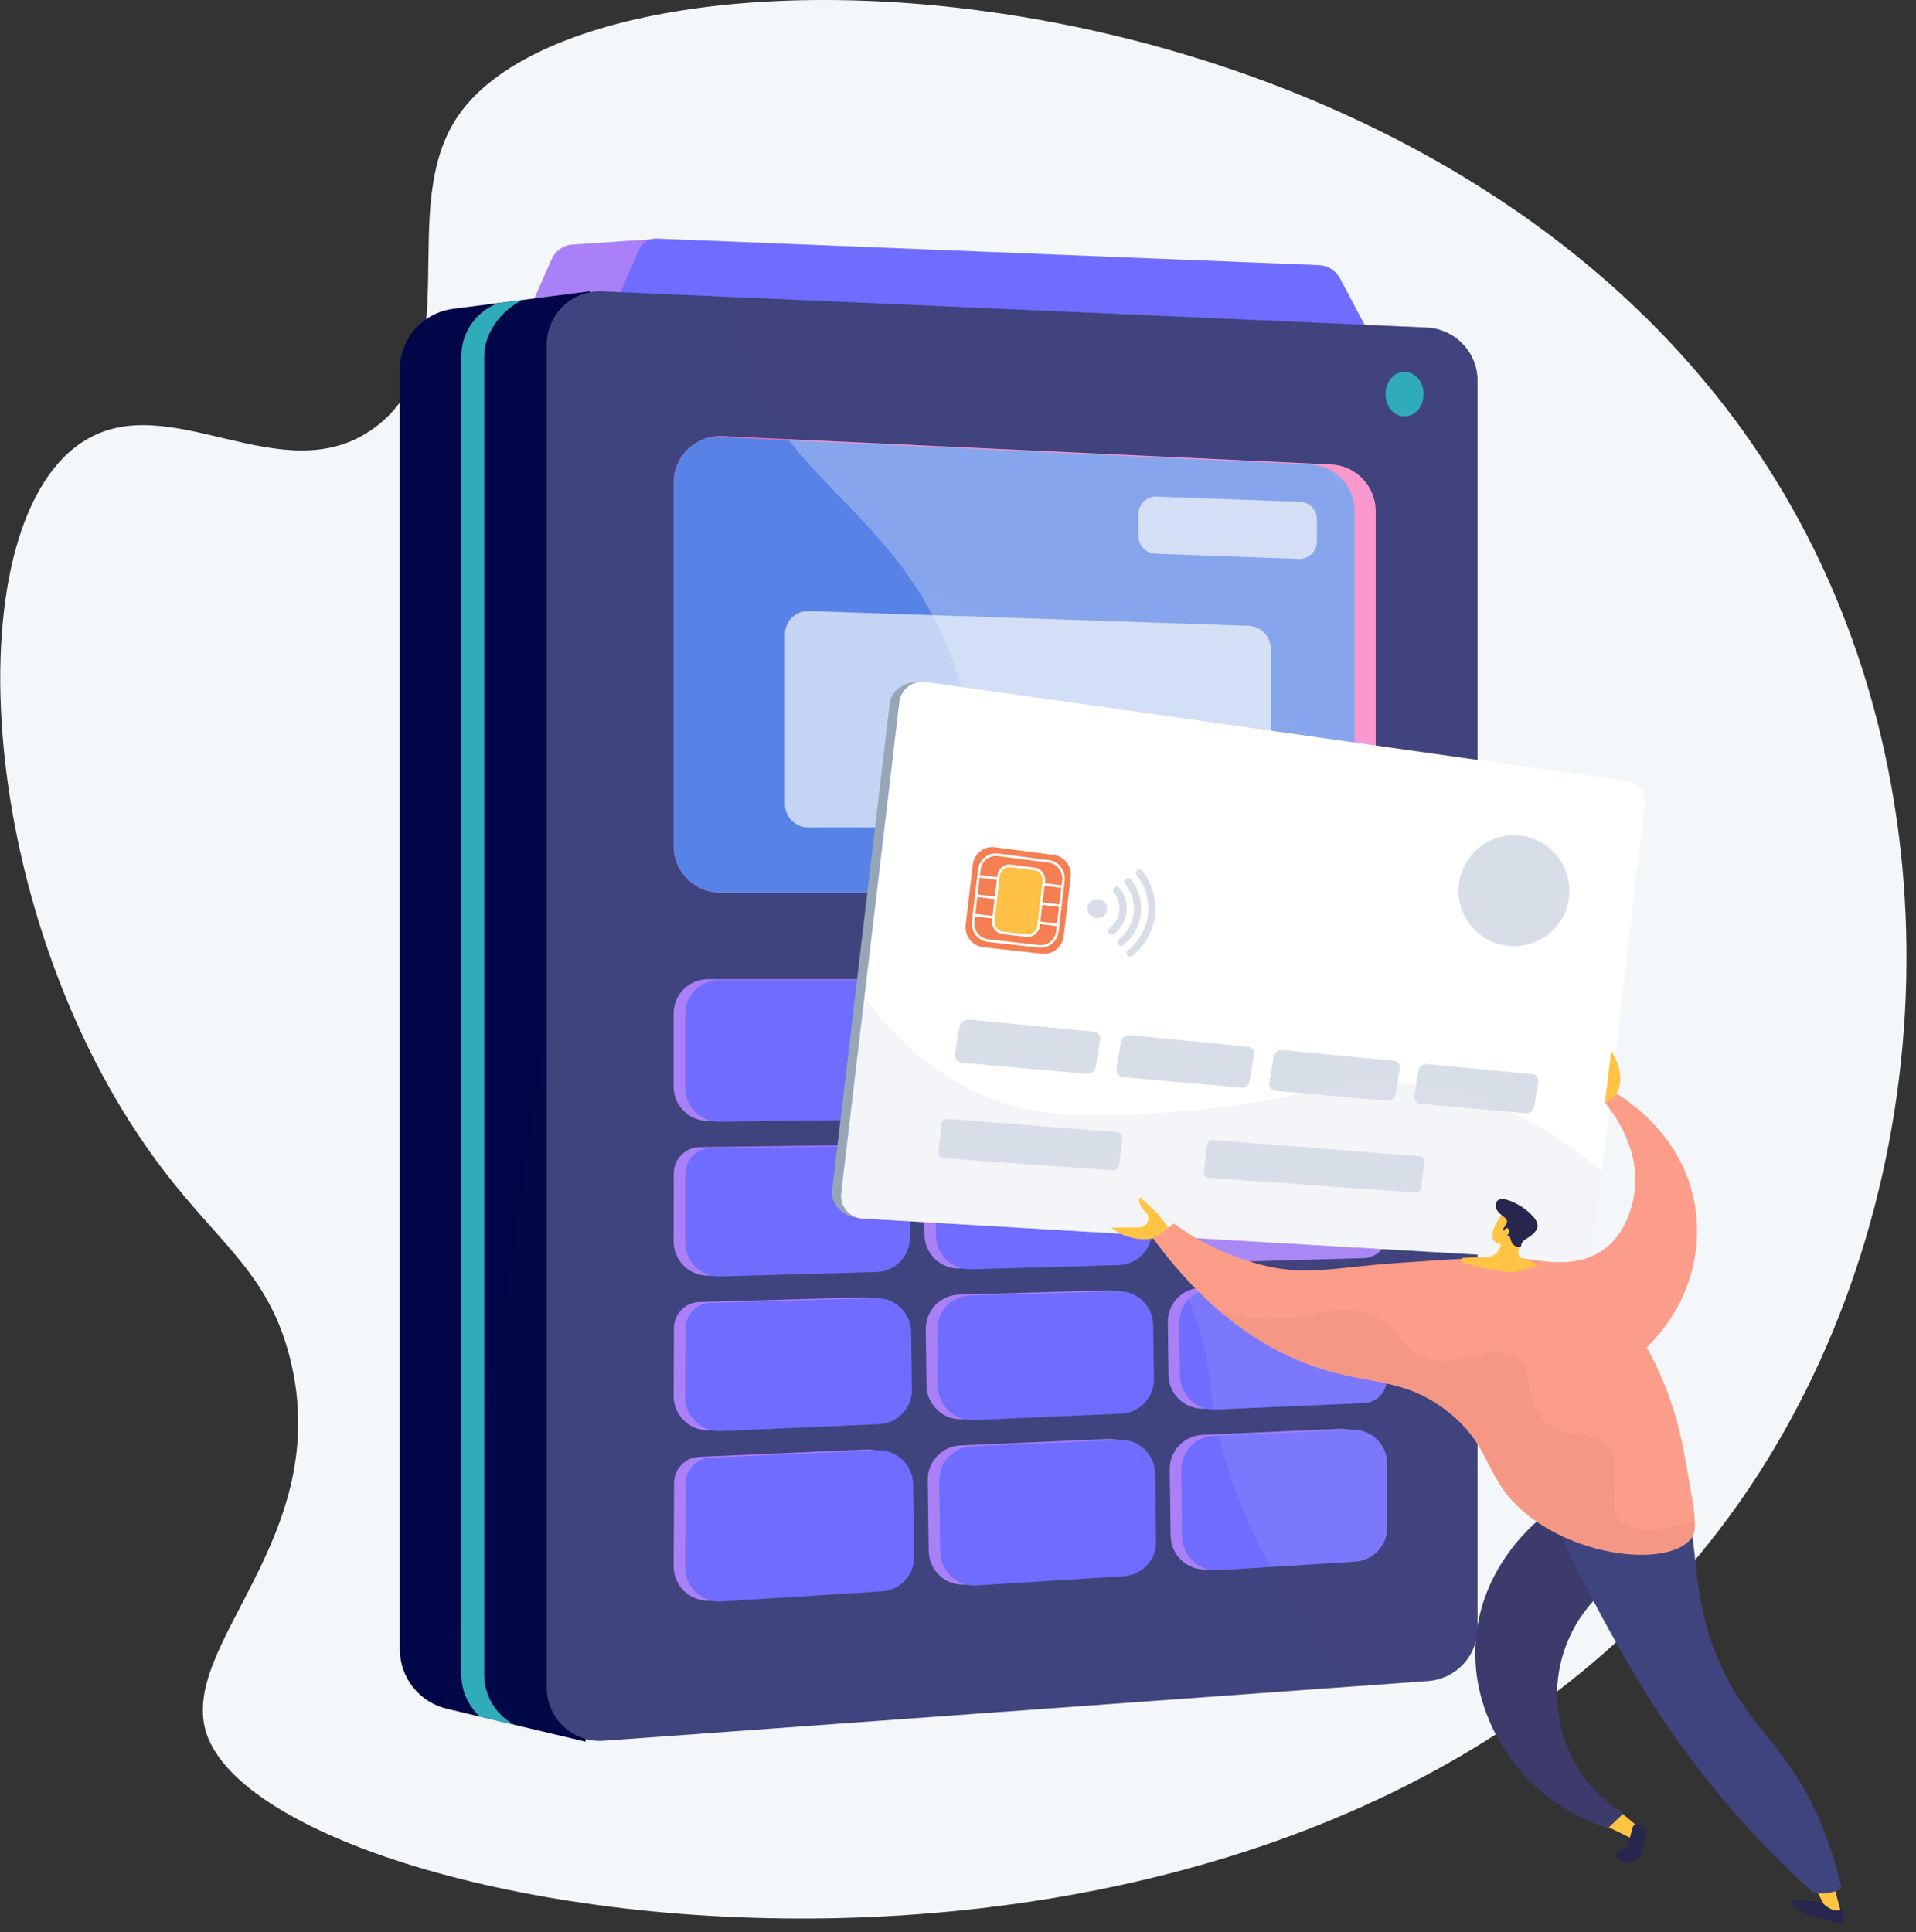 <svg width="476" height="480" viewBox="0 0 476 480" fill="none" xmlns="http://www.w3.org/2000/svg">
<rect x="0" y="0" width="476" height="480" fill="#333333" stroke="none"/>
<g clip-path="url(#clip0_14_158)">
<path d="M113.899 28.646C97.992 51.656 116.642 88.97 93.045 106.276C70.07 123.12 41.848 95.511 20.201 110.009C-11.919 131.525 -6.052 229.967 40.906 291.132C55.025 309.523 66.826 316.684 72.055 337.487C83.275 382.155 43.84 408.727 51.345 430.823C68.243 480.564 328.14 522.308 432.426 372.811C481.127 302.985 488.42 202.162 444.901 125.59C366.263 -12.785 149.591 -22.986 113.899 28.646Z" fill="#F4F7FA"/>
<path d="M141.777 60.785L161.711 59.445L162.752 80.628H129.893L137.042 64.404C137.9 62.461 139.687 61.097 141.774 60.787L141.777 60.785Z" fill="url(#paint0_linear_14_158)"/>
<path d="M158.759 62.023C159.518 60.291 161.261 59.199 163.153 59.273L327.695 65.877C329.886 65.963 331.864 67.212 332.894 69.148L341.778 85.897L151.402 78.862L158.759 62.023Z" fill="url(#paint1_linear_14_158)"/>
<path d="M99.327 91.796V409.757C99.327 413.175 100.48 416.494 102.6 419.176C104.72 421.858 107.682 423.747 111.008 424.537L145.451 432.715L183.173 173.105L146.533 72.368L112.578 76.728C108.915 77.2 105.55 78.99 103.111 81.763C100.672 84.536 99.327 88.103 99.327 91.796Z" fill="url(#paint2_linear_14_158)"/>
<path d="M135.83 85.603V419.289C135.831 421.107 136.206 422.906 136.932 424.572C137.658 426.239 138.72 427.739 140.051 428.977C141.382 430.215 142.954 431.166 144.669 431.77C146.384 432.374 148.205 432.618 150.018 432.487L354.794 417.632C358.129 417.389 361.248 415.893 363.525 413.444C365.801 410.996 367.067 407.776 367.067 404.432V94.602C367.067 87.523 361.489 81.695 354.414 81.381L149.639 72.38C147.854 72.302 146.072 72.587 144.401 73.216C142.729 73.846 141.202 74.807 139.912 76.043C138.622 77.278 137.595 78.761 136.894 80.404C136.192 82.047 135.831 83.817 135.83 85.603Z" fill="url(#paint3_linear_14_158)"/>
<path d="M120.3 416.083V88.436C120.3 82.76 124.578 76.998 129.9 74.502L123.816 75.285C118.399 77.268 114.62 82.457 114.62 88.439V416.085C114.62 420.168 116.386 423.901 119.254 426.494L127.892 428.547C123.32 426.191 120.3 421.433 120.3 416.085V416.083Z" fill="url(#paint4_linear_14_158)"/>
<path opacity="0.3" d="M354.422 81.381L183.197 73.853L183.635 80.081C188.237 118.383 223.969 124.497 237.719 167.159C250.32 206.244 224.975 215.532 239.881 249.908C253.852 282.119 279.94 282.799 295.589 323.467C302.456 341.31 298.986 345.227 304.783 364.029C309.742 380.113 319.018 399.099 337.055 418.919L354.797 417.63C358.131 417.387 361.25 415.891 363.527 413.442C365.804 410.994 367.069 407.774 367.069 404.43V94.602C367.076 87.516 361.496 81.691 354.424 81.379L354.422 81.381Z" fill="url(#paint5_linear_14_158)"/>
<path d="M167.352 119.946V210.182C167.352 216.59 172.546 221.776 178.947 221.776H330.174C336.58 221.776 341.767 216.583 341.767 210.182V126.981C341.765 123.999 340.615 121.133 338.556 118.976C336.497 116.82 333.687 115.538 330.708 115.398L179.48 108.364C172.877 108.054 167.352 113.334 167.352 119.946Z" fill="url(#paint6_linear_14_158)"/>
<path d="M336.533 210.184V126.983C336.531 124.001 335.381 121.135 333.322 118.978C331.263 116.822 328.453 115.54 325.475 115.4L177.11 108.499C174.388 108.936 171.911 110.329 170.123 112.427C168.334 114.525 167.351 117.192 167.35 119.949V210.184C167.35 216.592 172.543 221.779 178.944 221.779H324.932C331.34 221.783 336.531 216.592 336.531 210.184H336.533Z" fill="url(#paint7_linear_14_158)"/>
<path opacity="0.7" d="M282.825 127.752V133.193C282.826 134.325 283.266 135.413 284.052 136.228C284.838 137.043 285.908 137.522 287.04 137.564L322.639 138.865C325.118 138.955 327.171 136.973 327.171 134.493V129.053C327.169 127.92 326.73 126.833 325.944 126.018C325.158 125.203 324.087 124.724 322.956 124.681L287.357 123.381C284.882 123.288 282.825 125.273 282.825 127.752Z" fill="#F4F7FA"/>
<path d="M353.674 97.927C353.674 100.987 351.555 103.47 348.939 103.47C346.322 103.47 344.206 100.987 344.206 97.927C344.206 94.868 346.322 92.384 348.939 92.384C351.555 92.384 353.674 94.868 353.674 97.927Z" fill="url(#paint8_linear_14_158)"/>
<path d="M283.323 305.504L283.146 292.052C283.083 287.364 279.229 283.61 274.541 283.673L237.861 284.162C233.175 284.225 229.419 288.077 229.482 292.765L229.666 306.776C229.729 311.513 233.662 315.288 238.397 315.148L275.065 314.102C279.712 313.969 283.388 310.141 283.323 305.504Z" fill="url(#paint9_linear_14_158)"/>
<path d="M228.946 251.886L229.176 269.289C229.239 273.975 233.093 277.731 237.782 277.668L274.462 277.179C279.15 277.116 282.904 273.262 282.841 268.576L282.617 251.655C282.554 247.009 278.77 243.276 274.129 243.276H237.441C236.316 243.277 235.203 243.501 234.165 243.936C233.127 244.37 232.186 245.006 231.396 245.807C230.606 246.608 229.983 247.557 229.562 248.601C229.141 249.644 228.932 250.761 228.946 251.886Z" fill="url(#paint10_linear_14_158)"/>
<path d="M289.813 305.061C289.875 309.801 293.809 313.573 298.541 313.436L335.965 312.371C337.498 312.326 338.955 311.688 340.027 310.59C341.099 309.492 341.702 308.021 341.711 306.487L341.774 291.386C341.774 286.651 337.903 282.832 333.171 282.897L298.012 283.361C295.761 283.394 293.615 284.319 292.044 285.932C290.473 287.545 289.606 289.715 289.633 291.966L289.813 305.061Z" fill="url(#paint11_linear_14_158)"/>
<path d="M229.987 330.247L230.171 344.232C230.188 345.369 230.432 346.491 230.889 347.532C231.347 348.572 232.008 349.511 232.835 350.292C233.661 351.072 234.635 351.679 235.7 352.077C236.765 352.475 237.899 352.655 239.035 352.607L275.699 351.001C280.282 350.801 283.882 346.994 283.82 342.403L283.64 328.97C283.577 324.231 279.644 320.458 274.909 320.596L238.241 321.642C233.594 321.78 229.924 325.61 229.987 330.247Z" fill="url(#paint12_linear_14_158)"/>
<path d="M167.352 308.438C167.352 313.221 171.304 317.064 176.087 316.926L214.942 315.822C219.576 315.689 223.253 311.858 223.188 307.219L222.999 292.851C222.936 288.163 219.082 284.41 214.397 284.472L173.804 285.013C172.095 285.033 170.462 285.726 169.26 286.941C168.058 288.156 167.382 289.795 167.38 291.505L167.352 308.438Z" fill="url(#paint13_linear_14_158)"/>
<path d="M284.353 382.8L284.129 365.89C284.067 361.1 280.052 357.311 275.268 357.518L238.604 359.121C234.018 359.324 230.418 363.132 230.481 367.72L230.717 385.323C230.78 390.179 234.892 393.991 239.739 393.686L276.391 391.386C280.912 391.104 284.411 387.325 284.353 382.8Z" fill="url(#paint14_linear_14_158)"/>
<path d="M224.001 368.521C223.985 367.385 223.741 366.263 223.283 365.222C222.826 364.182 222.165 363.243 221.339 362.463C220.513 361.682 219.539 361.075 218.474 360.677C217.409 360.279 216.275 360.099 215.14 360.147L173.685 361.959C170.218 362.109 167.473 364.954 167.457 368.428L167.354 389.191C167.356 390.351 167.595 391.498 168.056 392.562C168.517 393.626 169.191 394.584 170.036 395.378C170.881 396.172 171.88 396.785 172.971 397.179C174.062 397.572 175.221 397.739 176.379 397.668L216.286 395.161C220.807 394.879 224.304 391.1 224.246 386.572L224.001 368.521Z" fill="url(#paint15_linear_14_158)"/>
<path d="M222.685 269.375L222.449 251.655C222.387 247.009 218.602 243.276 213.961 243.276H175.847C173.595 243.278 171.436 244.174 169.843 245.767C168.25 247.36 167.354 249.519 167.352 251.771V269.997C167.352 274.73 171.222 278.549 175.955 278.486L214.303 277.973C215.418 277.96 216.52 277.727 217.545 277.287C218.57 276.848 219.498 276.211 220.276 275.412C221.054 274.613 221.667 273.669 222.08 272.633C222.493 271.597 222.7 270.49 222.685 269.375Z" fill="url(#paint16_linear_14_158)"/>
<path d="M290.605 365.094L290.824 381.553C290.887 386.407 294.999 390.221 299.848 389.916L333.814 387.782C338.288 387.5 341.774 383.79 341.774 379.305V363.483C341.774 358.646 337.743 354.788 332.912 355L298.725 356.495C294.142 356.696 290.549 360.503 290.605 365.094Z" fill="url(#paint17_linear_14_158)"/>
<path d="M341.774 327.435C341.774 322.649 337.822 318.806 333.038 318.946L298.369 319.934C293.734 320.067 290.06 323.898 290.122 328.539L290.295 341.616C290.311 342.752 290.555 343.874 291.013 344.915C291.47 345.956 292.132 346.894 292.958 347.675C293.784 348.456 294.759 349.063 295.824 349.46C296.889 349.858 298.023 350.038 299.159 349.99L336.023 348.38C339.169 348.242 341.653 345.665 341.676 342.52L341.774 327.435Z" fill="url(#paint18_linear_14_158)"/>
<path d="M289.328 268.497C289.391 273.183 293.245 276.939 297.933 276.876L335.918 276.371C339.152 276.329 341.746 273.7 341.75 270.475L341.781 251.776C341.778 249.524 340.882 247.366 339.289 245.773C337.696 244.181 335.537 243.286 333.285 243.283H297.6C292.865 243.283 289.046 247.153 289.111 251.886L289.328 268.497Z" fill="url(#paint19_linear_14_158)"/>
<path d="M223.5 330.69C223.437 325.95 219.504 322.178 214.769 322.315L173.746 323.483C170.232 323.58 167.431 326.451 167.42 329.965L167.357 346.867C167.357 351.705 171.388 355.563 176.218 355.351L215.573 353.632C220.157 353.429 223.757 349.622 223.694 345.034L223.5 330.69Z" fill="url(#paint20_linear_14_158)"/>
<path d="M286.182 305.711L286.005 292.259C285.942 287.571 282.088 283.815 277.4 283.88L240.72 284.367C236.032 284.432 232.278 288.284 232.341 292.972L232.525 306.981C232.588 311.72 236.521 315.493 241.253 315.355L277.924 314.309C282.571 314.176 286.24 310.345 286.182 305.711Z" fill="url(#paint21_linear_14_158)"/>
<path d="M231.8 252.093L232.031 269.497C232.094 274.182 235.948 277.939 240.636 277.876L277.316 277.386C282.004 277.323 285.758 273.469 285.695 268.784L285.472 251.862C285.409 247.216 281.625 243.483 276.983 243.483H240.293C235.554 243.488 231.737 247.358 231.8 252.093Z" fill="url(#paint22_linear_14_158)"/>
<path d="M292.665 305.268C292.727 310.008 296.661 313.78 301.395 313.643L338.817 312.58C340.35 312.535 341.807 311.897 342.879 310.799C343.951 309.702 344.554 308.231 344.563 306.696L344.626 291.593C344.626 286.86 340.755 283.041 336.023 283.104L300.866 283.57C296.178 283.633 292.422 287.487 292.485 292.173L292.665 305.268Z" fill="url(#paint23_linear_14_158)"/>
<path d="M232.842 330.454L233.026 344.447C233.091 349.237 237.103 353.026 241.889 352.819L278.554 351.216C283.137 351.013 286.737 347.206 286.674 342.618L286.494 329.182C286.432 324.443 282.498 320.67 277.766 320.808L241.095 321.856C238.865 321.917 236.749 322.853 235.205 324.462C233.661 326.072 232.81 328.224 232.842 330.454Z" fill="url(#paint24_linear_14_158)"/>
<path d="M170.204 308.645C170.204 313.428 174.156 317.271 178.94 317.133L217.794 316.029C222.428 315.896 226.105 312.065 226.04 307.424L225.851 293.059C225.788 288.37 221.934 284.617 217.246 284.679L176.654 285.22C174.945 285.24 173.312 285.933 172.11 287.148C170.907 288.363 170.232 290.002 170.23 291.712L170.204 308.645Z" fill="url(#paint25_linear_14_158)"/>
<path d="M287.208 383.007L286.981 366.1C286.965 364.964 286.721 363.842 286.264 362.801C285.806 361.761 285.145 360.823 284.319 360.042C283.493 359.261 282.519 358.654 281.454 358.256C280.389 357.858 279.256 357.678 278.12 357.726L241.456 359.331C236.873 359.532 233.273 363.339 233.336 367.929L233.571 385.533C233.634 390.387 237.751 394.199 242.595 393.896L279.248 391.594C283.768 391.312 287.263 387.535 287.208 383.007Z" fill="url(#paint26_linear_14_158)"/>
<path d="M226.853 368.729C226.837 367.592 226.593 366.47 226.135 365.43C225.678 364.389 225.017 363.451 224.191 362.67C223.365 361.89 222.391 361.282 221.326 360.885C220.261 360.487 219.128 360.306 217.992 360.354L176.537 362.165C173.07 362.316 170.325 365.161 170.309 368.635L170.206 389.397C170.208 390.556 170.446 391.704 170.907 392.768C171.368 393.832 172.042 394.791 172.887 395.585C173.733 396.379 174.731 396.992 175.822 397.386C176.913 397.78 178.073 397.947 179.231 397.876L219.138 395.366C223.659 395.084 227.156 391.307 227.098 386.78L226.853 368.729Z" fill="url(#paint27_linear_14_158)"/>
<path d="M225.544 269.583L225.308 251.862C225.246 247.216 221.461 243.483 216.82 243.483H178.707C174.018 243.483 170.213 247.284 170.213 251.977V270.203C170.213 274.937 174.084 278.756 178.816 278.691L217.165 278.181C221.853 278.123 225.602 274.276 225.544 269.583Z" fill="url(#paint28_linear_14_158)"/>
<path d="M293.464 365.301L293.683 381.761C293.746 386.614 297.858 390.426 302.705 390.121L336.673 387.989C341.147 387.707 344.633 383.997 344.633 379.51V363.688C344.633 358.853 340.599 354.992 335.769 355.207L301.584 356.703C296.994 356.903 293.401 360.71 293.464 365.301Z" fill="url(#paint29_linear_14_158)"/>
<path d="M344.626 327.642C344.626 322.856 340.676 319.014 335.89 319.154L301.223 320.142C296.586 320.274 292.912 324.105 292.974 328.747L293.147 341.823C293.163 342.96 293.407 344.082 293.865 345.122C294.322 346.163 294.984 347.102 295.81 347.882C296.636 348.663 297.611 349.27 298.676 349.668C299.741 350.065 300.875 350.246 302.011 350.197L338.875 348.587C342.021 348.45 344.505 345.873 344.528 342.727L344.626 327.642Z" fill="url(#paint30_linear_14_158)"/>
<path d="M292.182 268.697C292.245 273.383 296.097 277.139 300.785 277.076L338.773 276.571C342.004 276.529 344.598 273.9 344.602 270.676L344.633 251.977C344.63 249.725 343.734 247.566 342.141 245.974C340.548 244.381 338.389 243.486 336.137 243.483H300.452C295.719 243.483 291.9 247.354 291.963 252.086L292.182 268.697Z" fill="url(#paint31_linear_14_158)"/>
<path d="M226.352 330.897C226.289 326.158 222.356 322.385 217.621 322.523L176.598 323.69C173.084 323.788 170.283 326.659 170.272 330.172L170.209 347.075C170.209 351.91 174.24 355.771 179.072 355.556L218.428 353.837C223.011 353.636 226.611 349.829 226.548 345.239L226.352 330.897Z" fill="url(#paint32_linear_14_158)"/>
<path opacity="0.09" d="M336.137 243.49H300.452C295.717 243.49 291.9 247.361 291.963 252.093L292.182 268.702C292.245 273.39 296.097 277.146 300.785 277.081L338.773 276.575C342.004 276.536 344.598 273.907 344.602 270.68L344.633 251.984C344.63 249.732 343.734 247.573 342.141 245.981C340.548 244.388 338.389 243.493 336.137 243.49ZM336.023 283.097L300.867 283.563C296.178 283.626 292.422 287.48 292.485 292.166L292.658 305.264C292.723 310.001 296.656 313.775 301.388 313.636L338.812 312.573C340.346 312.528 341.802 311.89 342.874 310.792C343.946 309.695 344.55 308.224 344.558 306.69L344.621 291.586C344.626 286.858 340.755 283.039 336.023 283.097ZM344.626 379.512V363.688C344.626 358.853 340.595 354.993 335.764 355.207L302.775 356.649L304.781 364.029C307.193 371.851 310.632 380.356 315.595 389.317L336.666 387.994C338.822 387.855 340.844 386.902 342.323 385.326C343.801 383.751 344.624 381.672 344.626 379.512ZM301.514 350.186L302.011 350.193L338.875 348.58C342.021 348.443 344.505 345.866 344.528 342.72L344.626 327.647C344.626 322.863 340.674 319.02 335.89 319.158L301.221 320.148C298.893 320.216 296.805 321.218 295.316 322.781L295.587 323.471C300.366 335.872 300.147 341.553 301.514 350.186ZM277.395 283.88L267.646 284.006C273.984 289.775 280.38 296.015 286.166 304.842L285.998 292.252C285.984 291.137 285.75 290.036 285.31 289.012C284.869 287.988 284.232 287.06 283.433 286.283C282.634 285.505 281.689 284.893 280.653 284.48C279.617 284.068 278.51 283.864 277.395 283.88ZM285.688 268.784L285.465 251.862C285.402 247.216 281.615 243.483 276.976 243.483H240.289C239.352 243.483 238.448 243.644 237.602 243.926L239.881 249.907C245.366 262.565 252.729 270.352 260.595 277.61L277.309 277.386C278.425 277.373 279.527 277.14 280.552 276.7C281.577 276.26 282.505 275.622 283.283 274.823C284.062 274.024 284.675 273.079 285.087 272.043C285.5 271.007 285.704 269.899 285.688 268.784Z" fill="#F4F7FA"/>
<path opacity="0.7" d="M309.975 205.561H200.749C199.231 205.56 197.775 204.956 196.701 203.882C195.627 202.808 195.023 201.352 195.022 199.834V157.538C195.022 156.769 195.177 156.008 195.477 155.301C195.777 154.593 196.217 153.953 196.769 153.418C197.322 152.884 197.976 152.466 198.694 152.19C199.411 151.914 200.177 151.785 200.945 151.81L310.171 155.48C311.656 155.53 313.064 156.156 314.098 157.224C315.131 158.293 315.709 159.721 315.709 161.208V199.827C315.705 202.991 313.139 205.561 309.975 205.561Z" fill="#F4F7FA"/>
<path opacity="0.3" d="M330.179 221.786C336.587 221.786 341.774 216.592 341.774 210.191V126.983C341.772 124.002 340.622 121.135 338.563 118.978C336.504 116.822 333.694 115.541 330.715 115.4L195.802 109.125C208.783 125.993 228.342 138.1 237.712 167.161C246.098 193.174 237.677 205.992 235.503 221.786H330.179Z" fill="#F4F7FA"/>
<path d="M392.735 307.624C392.402 310.448 390.107 312.638 387.628 312.494L213.006 302.575C209.699 302.379 206.318 299.163 206.707 295.88L221.063 174.552C221.455 171.269 225.579 168.955 228.846 169.479L401.566 194.078C404.015 194.47 405.735 197.103 405.402 199.927L392.738 307.624H392.735Z" fill="#97A6B7"/>
<path d="M395.92 308.202C395.587 311.042 393.28 313.244 390.792 313.095L214.338 302.754C211.013 302.558 208.604 299.702 208.995 296.4L223.419 174.487C223.81 171.185 226.83 168.92 230.113 169.449L404.787 194.123C407.249 194.519 408.981 197.159 408.64 200.001L395.918 308.204L395.92 308.202Z" fill="white"/>
<path d="M269.844 266.794L239.047 264.033C237.872 263.93 237.05 262.975 237.229 261.917L238.373 255.02C238.55 253.962 239.655 253.193 240.829 253.307L271.587 256.292C272.707 256.402 273.483 257.334 273.318 258.368L272.197 265.102C272.029 266.132 270.971 266.892 269.844 266.794ZM308.22 270.233L279.073 267.621C277.964 267.523 277.193 266.598 277.361 265.568L278.477 258.857C278.649 257.828 279.695 257.073 280.804 257.182L309.917 260.006C310.981 260.111 311.711 261.013 311.545 262.019L310.457 268.569C310.292 269.583 309.285 270.324 308.22 270.233ZM344.586 273.488L316.958 271.016C315.905 270.923 315.18 270.026 315.341 269.024L316.429 262.497C316.595 261.497 317.59 260.761 318.643 260.864L346.236 263.543C346.469 263.56 346.697 263.625 346.904 263.735C347.111 263.844 347.292 263.996 347.437 264.18C347.581 264.365 347.686 264.577 347.744 264.804C347.801 265.031 347.811 265.267 347.771 265.498L346.714 271.883C346.553 272.854 345.597 273.579 344.586 273.488ZM379.1 276.58L352.879 274.229C351.879 274.136 351.194 273.269 351.355 272.295L352.413 265.936C352.574 264.965 353.524 264.245 354.524 264.342L380.714 266.885C381.674 266.975 382.324 267.833 382.171 268.788L381.134 275.005C381.047 275.471 380.792 275.889 380.417 276.18C380.041 276.47 379.573 276.613 379.1 276.58Z" fill="#D8DEE8"/>
<path d="M258.915 236.955L244.234 235.317C241.535 235.016 239.58 232.527 239.909 229.783L241.675 214.835C241.997 212.092 244.476 210.142 247.167 210.492L261.821 212.412C264.442 212.757 266.318 215.236 266.001 217.927L264.265 232.597C263.948 235.282 261.544 237.244 258.915 236.95V236.955Z" fill="url(#paint33_linear_14_158)"/>
<path d="M258.06 235.426L245.447 234.005C242.952 233.723 241.162 231.435 241.461 228.897L242.98 216.072C243.278 213.535 245.557 211.741 248.041 212.065L260.63 213.698C263.063 214.015 264.794 216.298 264.501 218.787L263.012 231.404C262.714 233.895 260.498 235.701 258.06 235.426ZM247.971 212.696C245.827 212.421 243.872 213.968 243.614 216.147L242.094 228.967C241.836 231.148 243.376 233.119 245.522 233.362L258.135 234.792C260.234 235.03 262.143 233.476 262.397 231.33L263.89 218.705C264.144 216.559 262.655 214.593 260.561 214.323L247.971 212.696Z" fill="white"/>
<path d="M263.972 220.627L243.073 218.015L243.148 217.377L264.046 219.998L263.972 220.627Z" fill="white"/>
<path d="M263.415 225.372L242.498 222.834L242.577 222.203L263.489 224.745L263.415 225.372Z" fill="white"/>
<path d="M262.851 230.116L241.927 227.66L242.001 227.021L262.926 229.489L262.851 230.116Z" fill="white"/>
<path d="M255.01 232.441L249.162 231.768C248.803 231.723 248.456 231.608 248.142 231.429C247.827 231.249 247.551 231.01 247.33 230.724C247.108 230.438 246.945 230.111 246.85 229.762C246.755 229.413 246.73 229.049 246.776 228.69L248.099 217.533C248.276 216.014 249.646 214.928 251.135 215.117L256.972 215.865C257.69 215.969 258.338 216.35 258.777 216.926C259.217 217.503 259.414 218.228 259.326 218.948L258.014 230.013C257.841 231.514 256.49 232.614 255.01 232.441Z" fill="#FEC045"/>
<path d="M254.978 232.758L249.127 232.085C247.461 231.896 246.263 230.353 246.466 228.657L247.787 217.494C247.99 215.797 249.513 214.583 251.175 214.802L257.012 215.55C258.657 215.762 259.836 217.305 259.635 218.983L258.324 230.048C258.123 231.728 256.623 232.949 254.978 232.758ZM251.096 215.436C250.778 215.399 250.456 215.424 250.149 215.511C249.841 215.599 249.554 215.746 249.304 215.945C249.053 216.144 248.845 216.39 248.69 216.67C248.535 216.95 248.437 217.257 248.402 217.575L247.086 228.732C246.925 230.079 247.873 231.302 249.204 231.451L255.052 232.124C256.362 232.273 257.552 231.306 257.708 229.974L259.02 218.908C259.1 218.271 258.926 217.629 258.537 217.119C258.147 216.609 257.573 216.272 256.937 216.182L251.096 215.436Z" fill="white"/>
<path opacity="0.3" d="M280.501 276.885C265.058 277.501 255.201 276.834 244.418 272.2C229.361 265.729 219.9 254.745 214.776 247.554L208.995 296.4C208.604 299.702 211.02 302.561 214.338 302.754L390.792 313.095C393.28 313.24 395.587 311.038 395.921 308.202L397.952 291.029C375.982 272.722 356.975 268.944 343.251 269.105C326.367 269.301 316.105 275.471 280.501 276.885Z" fill="#D8DEE8"/>
<path d="M276.475 290.756L234.44 287.779C233.618 287.72 233.023 286.996 233.121 286.169L233.927 279.365C233.977 278.965 234.177 278.599 234.487 278.341C234.797 278.084 235.194 277.954 235.596 277.978L277.591 281.273C278.355 281.331 278.908 282.04 278.814 282.832L278.039 289.405C277.948 290.204 277.239 290.815 276.475 290.756ZM351.665 296.279L300.296 292.639C299.543 292.586 298.995 291.891 299.093 291.097L299.865 284.57C299.958 283.776 300.652 283.177 301.407 283.235L352.73 287.261C353.427 287.313 353.913 287.979 353.827 288.739L353.086 294.99C353 295.75 352.362 296.33 351.665 296.279ZM383.417 232.986C389.872 228.955 391.836 220.453 387.805 213.998C383.774 207.544 375.271 205.58 368.817 209.613C362.362 213.647 360.398 222.147 364.429 228.601C368.46 235.056 376.963 237.02 383.417 232.986ZM274.145 227.616C273.087 228.422 271.535 228.254 270.678 227.224C269.82 226.194 269.993 224.694 271.069 223.89C271.592 223.505 272.241 223.335 272.885 223.414C273.529 223.494 274.118 223.816 274.532 224.316C274.732 224.555 274.881 224.831 274.971 225.13C275.06 225.428 275.087 225.741 275.051 226.05C275.015 226.36 274.916 226.658 274.76 226.928C274.604 227.197 274.395 227.43 274.145 227.616ZM280.679 237.663C280.448 237.647 280.231 237.537 280.075 237.353C279.765 236.978 279.828 236.421 280.22 236.111C282.983 233.928 284.766 230.736 285.177 227.238C285.588 223.741 284.592 220.223 282.41 217.459C282.1 217.063 282.167 216.503 282.554 216.217C282.747 216.079 282.985 216.021 283.219 216.056C283.454 216.092 283.665 216.217 283.808 216.405C286.257 219.532 287.371 223.499 286.908 227.443C286.445 231.387 284.442 234.989 281.336 237.463C281.152 237.616 280.909 237.679 280.679 237.663ZM278.425 234.948C278.195 234.925 277.971 234.823 277.815 234.631C277.498 234.252 277.568 233.69 277.964 233.378C282.265 229.997 282.985 223.883 279.581 219.593C279.264 219.197 279.334 218.638 279.73 218.339C279.926 218.199 280.168 218.141 280.406 218.175C280.644 218.209 280.859 218.334 281.007 218.523C284.98 223.58 284.141 230.756 279.103 234.748C278.901 234.902 278.654 234.972 278.425 234.948Z" fill="#D8DEE8"/>
<path d="M276.135 232.187C276.015 232.176 275.898 232.141 275.792 232.085C275.686 232.029 275.591 231.952 275.515 231.858C275.191 231.474 275.261 230.91 275.664 230.593C278.453 228.436 278.912 224.498 276.699 221.753C276.377 221.357 276.447 220.793 276.848 220.488C277.046 220.345 277.291 220.283 277.532 220.315C277.774 220.347 277.994 220.471 278.148 220.66C278.818 221.485 279.317 222.436 279.614 223.456C279.911 224.476 280.002 225.546 279.879 226.602C279.632 228.724 278.544 230.633 276.82 231.98C276.726 232.06 276.617 232.12 276.499 232.156C276.381 232.191 276.257 232.202 276.135 232.187Z" fill="#D8DEE8"/>
<path d="M398.435 453.386L405.497 456.837L406.7 453.644L401.944 449.653L398.435 453.386Z" fill="url(#paint34_linear_14_158)"/>
<path d="M405.607 454.068C405.661 453.819 405.804 453.598 406.009 453.446C406.215 453.295 406.469 453.223 406.723 453.246C407.24 453.297 407.804 453.465 408.205 453.891C408.976 454.702 408.752 455.949 408.326 458.192C407.923 460.327 407.706 461.408 406.774 462.046C405.842 462.685 404.726 462.557 403.927 462.466C403.19 462.384 402.023 462.251 401.671 461.448C401.534 461.126 401.487 460.63 401.736 460.252C402.23 459.497 403.414 459.963 404.122 459.18C404.237 459.055 404.318 458.917 404.554 457.911L405.607 454.068Z" fill="#26264F"/>
<path d="M385.838 374.75C383.51 376.383 368.477 387.304 366.682 406.956C365.308 422.025 372.566 432.946 374.7 436.057C383.389 448.721 395.657 453.041 399.469 454.22L403.305 450.55C391.896 443.483 385.54 430.451 387.029 417.171C388.49 404.139 397.267 392.999 409.626 388.467C410.276 387.006 412.623 381.318 410.12 376.907C406.895 371.213 396.3 368.862 385.838 374.75Z" fill="url(#paint35_linear_14_158)"/>
<path d="M457.4 473.951L458.074 475.028C458.074 476.868 458.104 478.42 456.389 477.754C454.716 477.104 450.333 476.2 449.361 475.804C447.297 474.965 445.312 473.525 445.139 472.565C444.967 471.605 450.85 472.565 452.686 472.607C454.522 472.649 457.4 473.951 457.4 473.951Z" fill="#26264F"/>
<path d="M454.83 465.6L457.188 474.508C457.188 474.508 455.676 475.4 453.047 473.054L449.17 465.595H454.83V465.6Z" fill="url(#paint36_linear_14_158)"/>
<path opacity="0.3" d="M409.626 388.46C410.276 386.999 412.623 381.311 410.12 376.9C407.068 371.511 397.381 369.129 387.479 373.911C389.739 380.368 389.026 383.916 387.495 385.981C385.148 389.15 380.768 389.024 379.899 392.423C378.915 396.27 383.907 398.806 382.872 402.499C381.94 405.812 377.592 404.938 374.78 408.774C371.403 413.38 372.284 421.978 376.432 426.613C379.64 430.197 383.182 429.598 385.183 433.717C386.761 436.949 384.948 438.098 386.339 440.985C388.807 446.093 395.571 444.769 399.39 450.068C400.052 450.988 400.511 451.953 400.839 452.913L403.312 450.55C391.901 443.483 385.547 430.451 387.036 417.169C388.49 404.132 397.267 392.992 409.626 388.46Z" fill="url(#paint37_linear_14_158)"/>
<path d="M385.838 376.665C390.785 388.851 402.874 411.942 413.226 427.337C425.781 446.013 439.165 460.033 450.251 470.046C451.011 470.253 452.162 470.479 453.553 470.374C455.371 470.248 456.745 469.633 457.517 469.219C456.706 465.579 455.28 460.143 452.726 453.856C445.852 436.954 438.279 432.268 431.256 420.822C416.372 396.564 425.028 376.262 414.985 372.398C410.95 370.856 398.947 363.476 385.838 376.665Z" fill="url(#paint38_linear_14_158)"/>
<path d="M398.721 274.001L399.176 270.303C400.688 271.055 418.597 280.373 421.291 300.755C423.297 315.926 416.062 331.163 402.794 339.73C376.993 321.034 372.883 315.122 373.945 313.195C375.567 310.257 388.767 317.382 398.388 310.441C403.381 306.839 404.917 301.249 405.486 299.161C409.027 286.257 399.774 275.215 398.721 274.001Z" fill="#FC9D8A"/>
<path d="M286.499 307.708L291.635 303.998C296.15 307.27 303.39 311.641 313.167 314.188C324.487 317.14 331.158 314.903 347.105 313.787C370.783 312.123 382.618 311.291 391.787 316.427C407.068 324.978 413.492 343.596 415.349 348.99C417.355 354.803 418.415 360.855 419.536 367.267C420.99 375.588 421.691 379.787 420.445 381.793C416.022 388.937 394.22 387.774 379.915 376.699C368.288 367.691 371.312 359.657 359.345 350.451C348.613 342.191 340.429 344.227 326.943 339.66C315.98 335.946 301.239 327.767 286.499 307.708Z" fill="#FC9D8A"/>
<path d="M400.275 261.024C400.275 261.024 403.104 265.247 402.484 269.208C401.865 273.169 398.721 274.001 398.721 274.001L400.275 261.024Z" fill="url(#paint39_linear_14_158)"/>
<path d="M290.311 304.952L287.401 301.307L283.272 297.458C283.272 297.458 282.007 298.546 284.728 301.3C285.246 301.825 285.355 302.44 285.28 303.02C285.136 304.171 284.055 304.975 282.892 304.935L276.056 304.987C276.056 304.987 279.977 308.703 286.492 307.696L290.311 304.952Z" fill="url(#paint40_linear_14_158)"/>
<path d="M363.588 312.515C362.856 312.545 362.742 313.58 363.451 313.764C367.827 314.915 374.619 316.495 376.926 315.949C378.51 315.52 380.082 315.048 381.642 314.535C382.658 314.097 380.041 313.396 379.093 312.815L378.051 312.608C377.38 312.193 377.051 311.394 377.235 310.63L377.89 307.971L373.687 306.857L372.657 309.929C372.437 310.588 372.022 311.165 371.466 311.583C370.91 312.001 370.241 312.24 369.546 312.268L363.588 312.515Z" fill="url(#paint41_linear_14_158)"/>
<path d="M374.199 309.581C373.871 309.404 371.208 309.076 370.839 307.643C370.338 305.699 372.088 303.33 372.307 302.95C373.221 301.358 373.444 301.139 373.871 300.869L374.458 300.524L374.526 300.501C374.901 300.375 376.171 300.368 376.429 300.426C377.247 300.622 378.046 303.987 377.69 308.714L377.776 309.26C377.851 309.742 374.176 309.754 374.199 309.581Z" fill="url(#paint42_linear_14_158)"/>
<path d="M371.692 300.224C371.997 301.116 373.216 302.036 373.761 302.451C373.843 302.507 374.074 302.714 374.279 303.043C374.313 303.097 374.34 303.155 374.36 303.215C374.658 304.147 373.165 305.198 373.44 305.62C373.64 305.923 374.647 305.543 374.756 305.809C374.861 306.056 374.02 306.538 374.141 306.839C374.234 307.062 374.745 306.874 375.061 307.219C375.218 307.391 375.171 307.524 375.327 308.041C375.418 308.335 375.544 308.656 375.642 308.833C376.131 309.707 377.557 310.054 377.839 309.714C377.921 309.621 377.858 309.535 377.944 309.22C377.944 309.22 378.023 308.919 378.237 308.582C378.547 308.092 379.272 307.759 380.001 307.253C381.364 306.321 381.744 305.504 381.858 305.229L381.893 305.142L381.947 305.003C382.25 304.008 381.469 302.933 381.043 302.432C380.432 301.726 379.414 300.673 377.914 299.737C377.506 299.483 373.542 297.034 372.088 298.241C371.576 298.676 371.485 299.62 371.692 300.224Z" fill="#26264F"/>
<path d="M373.976 305.292C374.344 304.809 374.964 305.287 374.959 305.925C374.954 306.564 374.313 307.214 373.717 307.074C373.12 306.934 373.475 305.949 373.976 305.292Z" fill="url(#paint43_linear_14_158)"/>
<path opacity="0.3" d="M402.356 377.613C398.579 373.03 404.15 363.982 398.831 358.674C394.972 354.82 390.608 358.15 385.179 354.268C377.967 349.109 382.066 339.407 375.488 336.652C368.535 333.742 362.327 340.511 353.466 337.095C347.622 334.842 348.664 331.258 342.894 327.847C332.889 321.931 323.986 329.28 310.303 327.404C308.055 327.099 305.466 326.514 302.602 325.41C311.585 333.185 320.022 337.319 326.947 339.661C340.427 344.228 348.617 342.198 359.35 350.449C371.312 359.657 368.293 367.699 379.922 376.697C394.22 387.775 416.022 388.93 420.449 381.793C420.967 380.959 421.146 379.748 421.076 378.028C409.684 381.311 404.519 380.235 402.356 377.613Z" fill="url(#paint44_linear_14_158)"/>
</g>
<defs>
<linearGradient id="paint0_linear_14_158" x1="1845.23" y1="501.554" x2="2075.97" y2="819.286" gradientUnits="userSpaceOnUse">
<stop stop-color="#AA80F9"/>
<stop offset="0.996" stop-color="#6165D7"/>
</linearGradient>
<linearGradient id="paint1_linear_14_158" x1="15132.8" y1="1020.19" x2="15140" y2="569.528" gradientUnits="userSpaceOnUse">
<stop stop-color="#30ABBA"/>
<stop offset="1" stop-color="#6F6CFF"/>
</linearGradient>
<linearGradient id="paint2_linear_14_158" x1="-2629.62" y1="18145.9" x2="5363.63" y2="19347.1" gradientUnits="userSpaceOnUse">
<stop stop-color="#010648"/>
<stop offset="0.996" stop-color="#3C3B6B"/>
</linearGradient>
<linearGradient id="paint3_linear_14_158" x1="13609.5" y1="39091.4" x2="36557.7" y2="39091.4" gradientUnits="userSpaceOnUse">
<stop stop-color="#40447E"/>
<stop offset="0.996" stop-color="#010648"/>
</linearGradient>
<linearGradient id="paint4_linear_14_158" x1="882.753" y1="61536.9" x2="1066.55" y2="61536.5" gradientUnits="userSpaceOnUse">
<stop stop-color="#30ABBA"/>
<stop offset="1" stop-color="#6F6CFF"/>
</linearGradient>
<linearGradient id="paint5_linear_14_158" x1="14634.8" y1="36561.2" x2="29144.8" y2="36561.2" gradientUnits="userSpaceOnUse">
<stop stop-color="#40447E"/>
<stop offset="0.996" stop-color="#3C3B6B"/>
</linearGradient>
<linearGradient id="paint6_linear_14_158" x1="24355.5" y1="7711.51" x2="17465.8" y2="9081.59" gradientUnits="userSpaceOnUse">
<stop stop-color="#FF9085"/>
<stop offset="1" stop-color="#FB6FBB"/>
</linearGradient>
<linearGradient id="paint7_linear_14_158" x1="14380.1" y1="10516.6" x2="16992.2" y2="3303.58" gradientUnits="userSpaceOnUse">
<stop stop-color="#30ABBA"/>
<stop offset="1" stop-color="#6F6CFF"/>
</linearGradient>
<linearGradient id="paint8_linear_14_158" x1="1748.94" y1="581.114" x2="1787.82" y2="546.028" gradientUnits="userSpaceOnUse">
<stop stop-color="#30ABBA"/>
<stop offset="1" stop-color="#6F6CFF"/>
</linearGradient>
<linearGradient id="paint9_linear_14_158" x1="6892.36" y1="5791.49" x2="6950.98" y2="6130.92" gradientUnits="userSpaceOnUse">
<stop stop-color="#AA80F9"/>
<stop offset="0.996" stop-color="#6165D7"/>
</linearGradient>
<linearGradient id="paint10_linear_14_158" x1="7132.18" y1="6216.79" x2="7201.7" y2="6585.6" gradientUnits="userSpaceOnUse">
<stop stop-color="#AA80F9"/>
<stop offset="0.996" stop-color="#6165D7"/>
</linearGradient>
<linearGradient id="paint11_linear_14_158" x1="7971.59" y1="5413.98" x2="8028.59" y2="5743.29" gradientUnits="userSpaceOnUse">
<stop stop-color="#AA80F9"/>
<stop offset="0.996" stop-color="#6165D7"/>
</linearGradient>
<linearGradient id="paint12_linear_14_158" x1="6668.67" y1="5962.54" x2="6729.31" y2="6307.48" gradientUnits="userSpaceOnUse">
<stop stop-color="#AA80F9"/>
<stop offset="0.996" stop-color="#6165D7"/>
</linearGradient>
<linearGradient id="paint13_linear_14_158" x1="5719" y1="6196.69" x2="5779.12" y2="6546.79" gradientUnits="userSpaceOnUse">
<stop stop-color="#AA80F9"/>
<stop offset="0.996" stop-color="#6165D7"/>
</linearGradient>
<linearGradient id="paint14_linear_14_158" x1="6439.79" y1="6780.76" x2="6516.56" y2="7167.44" gradientUnits="userSpaceOnUse">
<stop stop-color="#AA80F9"/>
<stop offset="0.996" stop-color="#6165D7"/>
</linearGradient>
<linearGradient id="paint15_linear_14_158" x1="5316.28" y1="7297.96" x2="5394.58" y2="7699.6" gradientUnits="userSpaceOnUse">
<stop stop-color="#AA80F9"/>
<stop offset="0.996" stop-color="#6165D7"/>
</linearGradient>
<linearGradient id="paint16_linear_14_158" x1="5919.81" y1="6609.79" x2="5990.8" y2="6987.43" gradientUnits="userSpaceOnUse">
<stop stop-color="#AA80F9"/>
<stop offset="0.996" stop-color="#6165D7"/>
</linearGradient>
<linearGradient id="paint17_linear_14_158" x1="7396.32" y1="6312.53" x2="7471.55" y2="6685.37" gradientUnits="userSpaceOnUse">
<stop stop-color="#AA80F9"/>
<stop offset="0.996" stop-color="#6165D7"/>
</linearGradient>
<linearGradient id="paint18_linear_14_158" x1="7686.33" y1="5574.1" x2="7745.71" y2="5908.4" gradientUnits="userSpaceOnUse">
<stop stop-color="#AA80F9"/>
<stop offset="0.996" stop-color="#6165D7"/>
</linearGradient>
<linearGradient id="paint19_linear_14_158" x1="8277.94" y1="5843.8" x2="8345.84" y2="6204.06" gradientUnits="userSpaceOnUse">
<stop stop-color="#AA80F9"/>
<stop offset="0.996" stop-color="#6165D7"/>
</linearGradient>
<linearGradient id="paint20_linear_14_158" x1="5523.85" y1="6384.53" x2="5585.59" y2="6740.8" gradientUnits="userSpaceOnUse">
<stop stop-color="#AA80F9"/>
<stop offset="0.996" stop-color="#6165D7"/>
</linearGradient>
<linearGradient id="paint21_linear_14_158" x1="5809.02" y1="4515.47" x2="5970.68" y2="3930.03" gradientUnits="userSpaceOnUse">
<stop stop-color="#30ABBA"/>
<stop offset="1" stop-color="#6F6CFF"/>
</linearGradient>
<linearGradient id="paint22_linear_14_158" x1="7036.15" y1="3495.1" x2="4833.17" y2="7400.48" gradientUnits="userSpaceOnUse">
<stop stop-color="#AA80F9"/>
<stop offset="0.996" stop-color="#6165D7"/>
</linearGradient>
<linearGradient id="paint23_linear_14_158" x1="8053" y1="3780.54" x2="6186.26" y2="7385.66" gradientUnits="userSpaceOnUse">
<stop stop-color="#AA80F9"/>
<stop offset="0.996" stop-color="#6165D7"/>
</linearGradient>
<linearGradient id="paint24_linear_14_158" x1="5820.01" y1="5139.86" x2="5992.29" y2="4537.12" gradientUnits="userSpaceOnUse">
<stop stop-color="#30ABBA"/>
<stop offset="1" stop-color="#6F6CFF"/>
</linearGradient>
<linearGradient id="paint25_linear_14_158" x1="4472.68" y1="4671.66" x2="4642.81" y2="4048.25" gradientUnits="userSpaceOnUse">
<stop stop-color="#30ABBA"/>
<stop offset="1" stop-color="#6F6CFF"/>
</linearGradient>
<linearGradient id="paint26_linear_14_158" x1="5836.27" y1="6438.35" x2="6104.31" y2="5703.17" gradientUnits="userSpaceOnUse">
<stop stop-color="#30ABBA"/>
<stop offset="1" stop-color="#6F6CFF"/>
</linearGradient>
<linearGradient id="paint27_linear_14_158" x1="4558.14" y1="6730.53" x2="4838.7" y2="5932.99" gradientUnits="userSpaceOnUse">
<stop stop-color="#30ABBA"/>
<stop offset="1" stop-color="#6F6CFF"/>
</linearGradient>
<linearGradient id="paint28_linear_14_158" x1="4431.71" y1="4418.52" x2="4664.56" y2="3706.51" gradientUnits="userSpaceOnUse">
<stop stop-color="#30ABBA"/>
<stop offset="1" stop-color="#6F6CFF"/>
</linearGradient>
<linearGradient id="paint29_linear_14_158" x1="6925.68" y1="6169.78" x2="7181.69" y2="5489.98" gradientUnits="userSpaceOnUse">
<stop stop-color="#30ABBA"/>
<stop offset="1" stop-color="#6F6CFF"/>
</linearGradient>
<linearGradient id="paint30_linear_14_158" x1="6978.66" y1="4958.55" x2="7143.66" y2="4393.49" gradientUnits="userSpaceOnUse">
<stop stop-color="#30ABBA"/>
<stop offset="1" stop-color="#6F6CFF"/>
</linearGradient>
<linearGradient id="paint31_linear_14_158" x1="7701.35" y1="3847.96" x2="5550.12" y2="7663.49" gradientUnits="userSpaceOnUse">
<stop stop-color="#AA80F9"/>
<stop offset="0.996" stop-color="#6165D7"/>
</linearGradient>
<linearGradient id="paint32_linear_14_158" x1="4513.42" y1="5333.41" x2="4692.54" y2="4688.86" gradientUnits="userSpaceOnUse">
<stop stop-color="#30ABBA"/>
<stop offset="1" stop-color="#6F6CFF"/>
</linearGradient>
<linearGradient id="paint33_linear_14_158" x1="2556.77" y1="2375.76" x2="3715.1" y2="3212.69" gradientUnits="userSpaceOnUse">
<stop stop-color="#F57E53"/>
<stop offset="0.005" stop-color="#F58152"/>
<stop offset="0.042" stop-color="#F99A4D"/>
<stop offset="0.084" stop-color="#FCAD49"/>
<stop offset="0.133" stop-color="#FEBA46"/>
<stop offset="0.196" stop-color="#FFC244"/>
<stop offset="0.318" stop-color="#FFC444"/>
<stop offset="0.455" stop-color="#FDB946"/>
<stop offset="0.694" stop-color="#F99C4C"/>
<stop offset="0.996" stop-color="#F36F56"/>
</linearGradient>
<linearGradient id="paint34_linear_14_158" x1="1811.47" y1="1847.01" x2="1840.8" y2="1847.01" gradientUnits="userSpaceOnUse">
<stop stop-color="#FFC444"/>
<stop offset="0.996" stop-color="#F36F56"/>
</linearGradient>
<linearGradient id="paint35_linear_14_158" x1="7962.16" y1="16972.7" x2="7763.48" y2="15869.6" gradientUnits="userSpaceOnUse">
<stop stop-color="#40447E"/>
<stop offset="0.996" stop-color="#3C3B6B"/>
</linearGradient>
<linearGradient id="paint36_linear_14_158" x1="1994.57" y1="2297.48" x2="2022.16" y2="2297.48" gradientUnits="userSpaceOnUse">
<stop stop-color="#FFC444"/>
<stop offset="0.996" stop-color="#F36F56"/>
</linearGradient>
<linearGradient id="paint37_linear_14_158" x1="6964.15" y1="16699.1" x2="6742.93" y2="15623.9" gradientUnits="userSpaceOnUse">
<stop stop-color="#40447E"/>
<stop offset="0.996" stop-color="#3C3B6B"/>
</linearGradient>
<linearGradient id="paint38_linear_14_158" x1="12253.2" y1="18641.6" x2="14458.2" y2="18641.6" gradientUnits="userSpaceOnUse">
<stop stop-color="#40447E"/>
<stop offset="0.996" stop-color="#3C3B6B"/>
</linearGradient>
<linearGradient id="paint39_linear_14_158" x1="1059.12" y1="1714.38" x2="1111.26" y2="1852.05" gradientUnits="userSpaceOnUse">
<stop stop-color="#FFC444"/>
<stop offset="0.996" stop-color="#F36F56"/>
</linearGradient>
<linearGradient id="paint40_linear_14_158" x1="1998.44" y1="1633.07" x2="2026.79" y2="1779.98" gradientUnits="userSpaceOnUse">
<stop stop-color="#FFC444"/>
<stop offset="0.996" stop-color="#F36F56"/>
</linearGradient>
<linearGradient id="paint41_linear_14_158" x1="3306.17" y1="1537.01" x2="3459.43" y2="1537.01" gradientUnits="userSpaceOnUse">
<stop stop-color="#FFC444"/>
<stop offset="0.996" stop-color="#F36F56"/>
</linearGradient>
<linearGradient id="paint42_linear_14_158" x1="1493.03" y1="1511.8" x2="1526.39" y2="1522.29" gradientUnits="userSpaceOnUse">
<stop stop-color="#FFC444"/>
<stop offset="0.996" stop-color="#F36F56"/>
</linearGradient>
<linearGradient id="paint43_linear_14_158" x1="621.281" y1="566.777" x2="628.621" y2="569.149" gradientUnits="userSpaceOnUse">
<stop stop-color="#FFC444"/>
<stop offset="0.996" stop-color="#F36F56"/>
</linearGradient>
<linearGradient id="paint44_linear_14_158" x1="19386.3" y1="7962.92" x2="19107.6" y2="10383.7" gradientUnits="userSpaceOnUse">
<stop stop-color="#E38C7A"/>
<stop offset="0.996" stop-color="#F36F56"/>
</linearGradient>
<clipPath id="clip0_14_158">
<rect width="475.34" height="480" fill="white" transform="translate(0.06)"/>
</clipPath>
</defs>
</svg>
